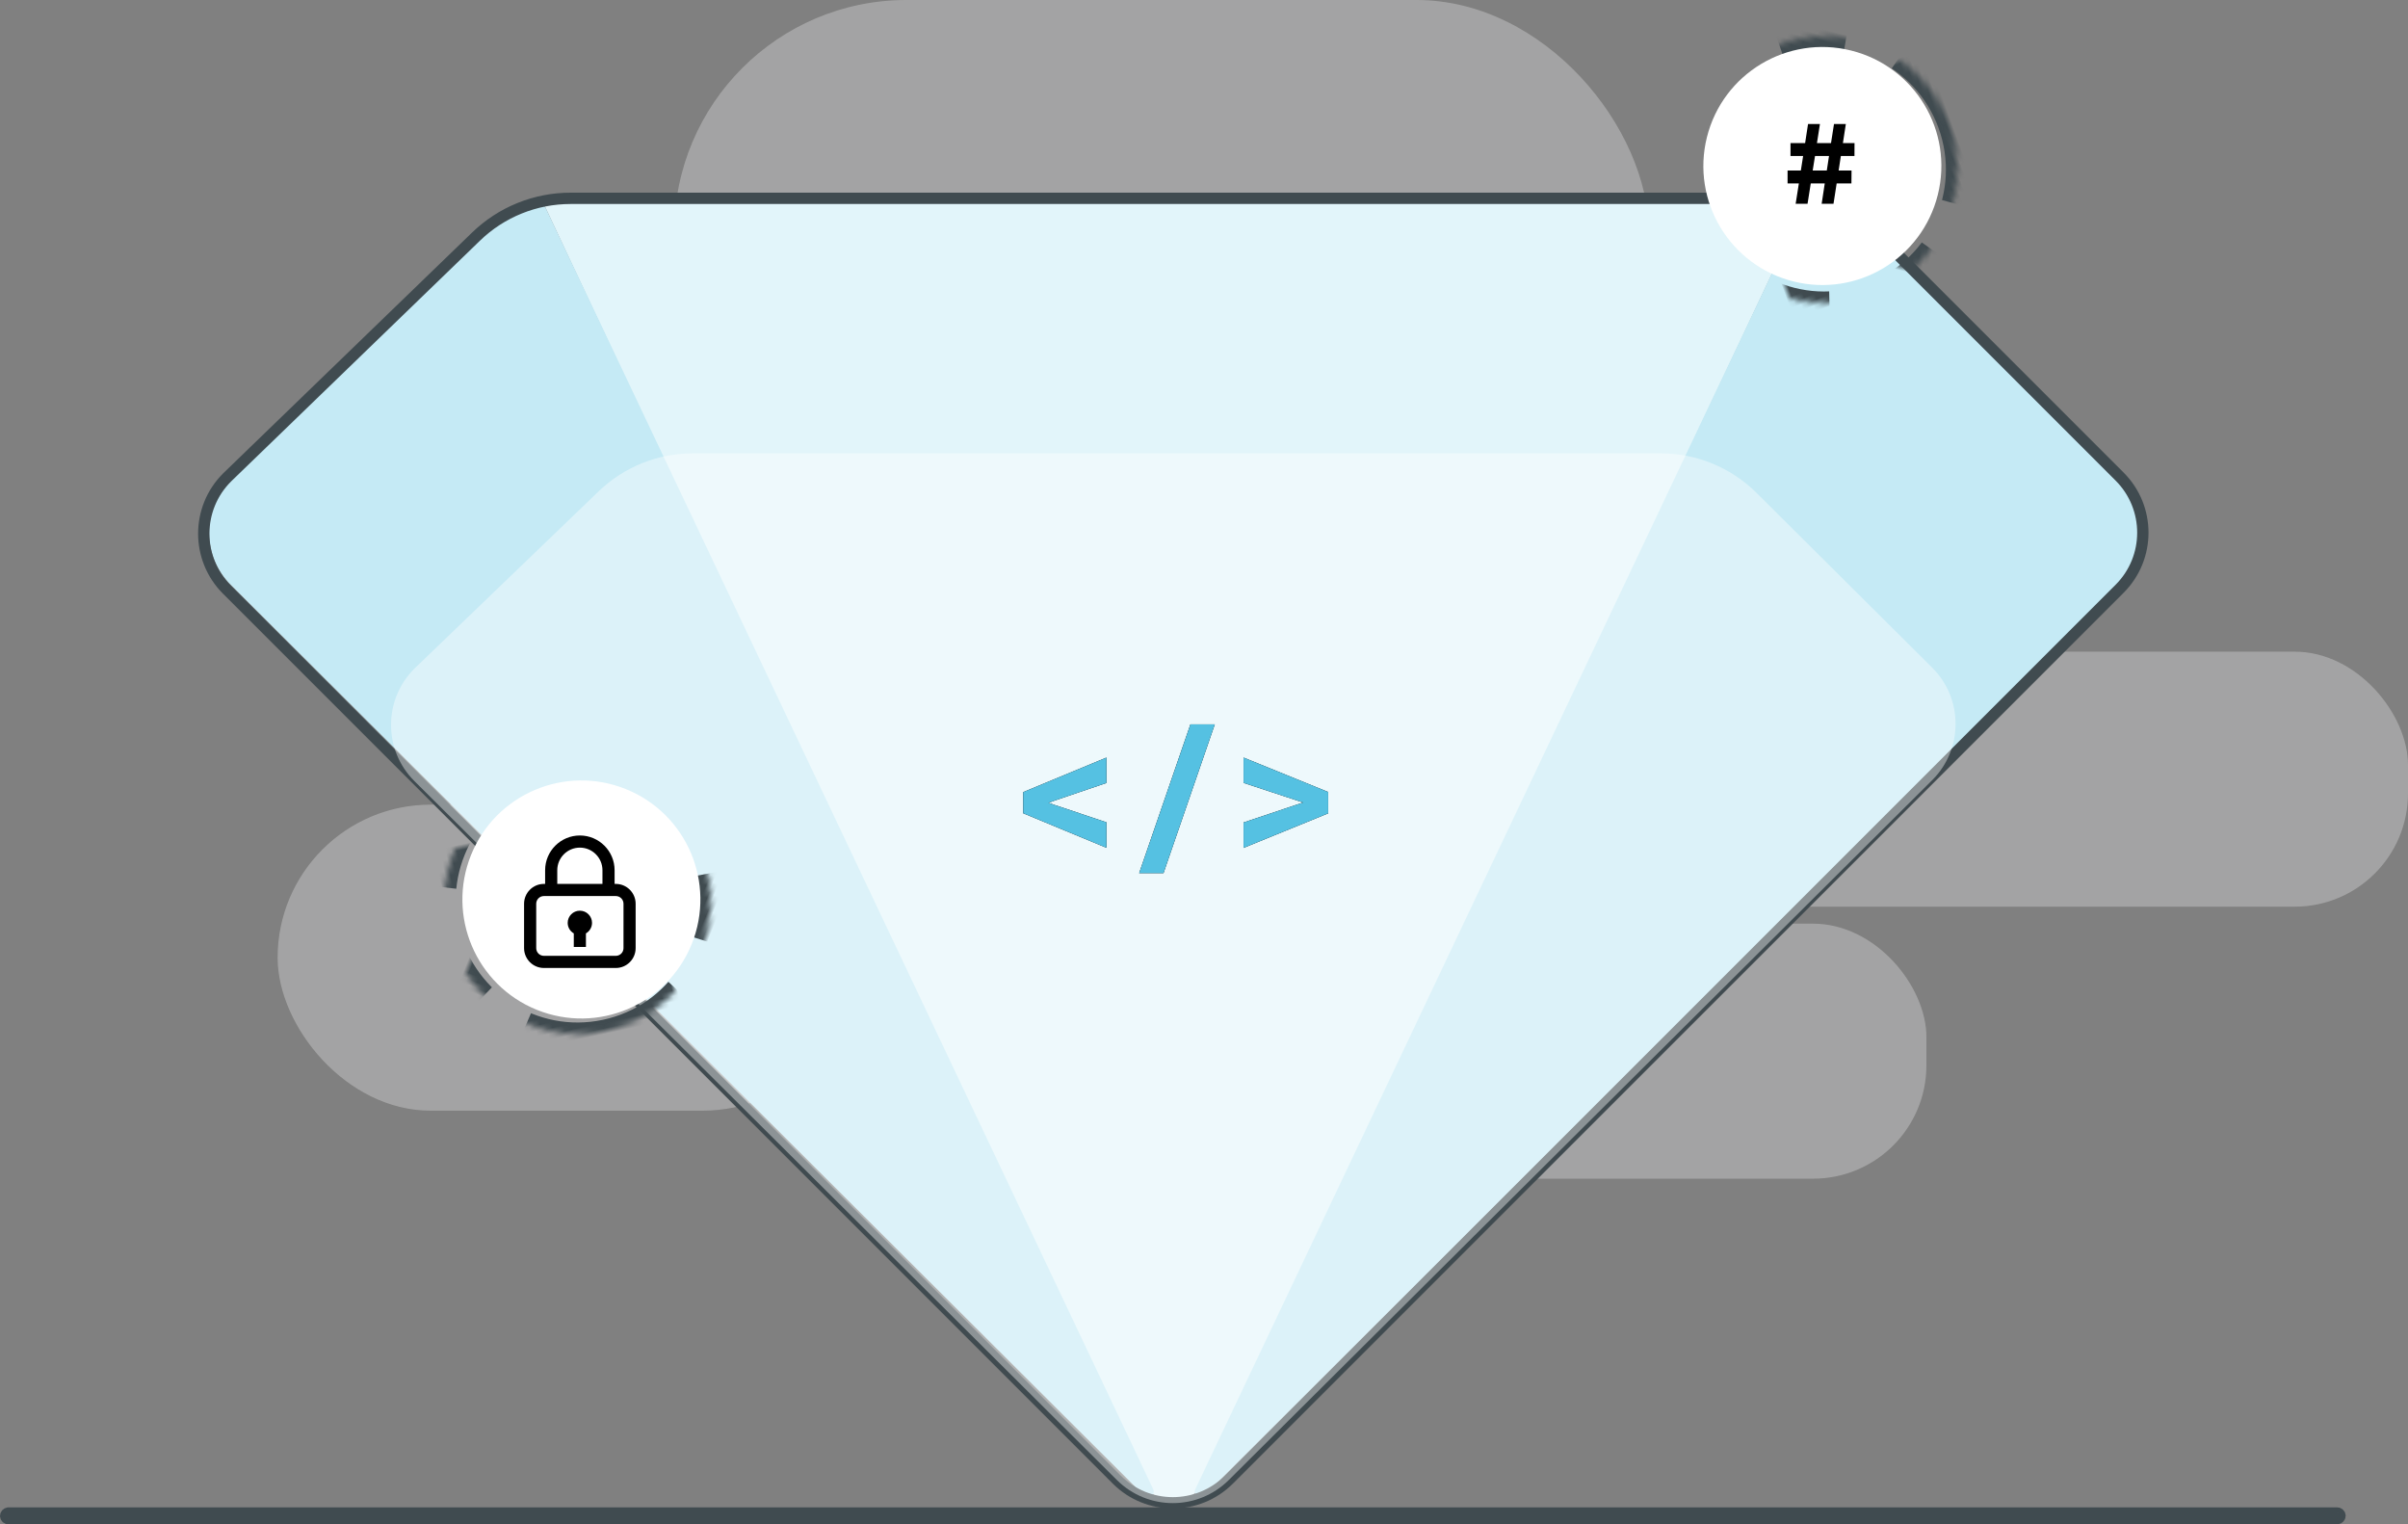 <?xml version="1.0" encoding="UTF-8"?>
<svg width="425px" height="269px" viewBox="0 0 425 269" version="1.1" xmlns="http://www.w3.org/2000/svg" xmlns:xlink="http://www.w3.org/1999/xlink">
    <rect x="0" y="0" width="425" height="269" fill="#808080" stroke="none"/>
    <defs>
        <path d="M165.282,114.609 L165.282,110.11 L156.185,107.072 L155.056,106.674 L156.185,106.259 L165.282,103.171 L165.282,98.688 L150.59,104.781 L150.59,108.517 L165.282,114.609 Z M175.355,119.075 L184.403,92.828 L180.104,92.828 L171.056,119.075 L175.355,119.075 Z M189.479,114.626 L204.421,108.533 L204.421,104.765 L189.479,98.688 L189.479,103.154 L199.009,106.292 L200.005,106.624 L198.992,106.956 L189.479,110.144 L189.479,114.626 Z" id="path-1"></path>
        <circle id="path-2" cx="33.5" cy="33.5" r="23.5"></circle>
        <mask id="mask-3" maskContentUnits="userSpaceOnUse" maskUnits="objectBoundingBox" x="0" y="0" width="47" height="47" fill="white">
            <use xlink:href="#path-2"></use>
        </mask>
        <circle id="path-4" cx="33.5" cy="33.5" r="23.5"></circle>
        <mask id="mask-5" maskContentUnits="userSpaceOnUse" maskUnits="objectBoundingBox" x="0" y="0" width="47" height="47" fill="white">
            <use xlink:href="#path-4"></use>
        </mask>
        <circle id="path-6" cx="33.5" cy="33.5" r="23.5"></circle>
        <mask id="mask-7" maskContentUnits="userSpaceOnUse" maskUnits="objectBoundingBox" x="0" y="0" width="47" height="47" fill="white">
            <use xlink:href="#path-6"></use>
        </mask>
        <circle id="path-8" cx="33.5" cy="33.5" r="23.5"></circle>
        <mask id="mask-9" maskContentUnits="userSpaceOnUse" maskUnits="objectBoundingBox" x="0" y="0" width="47" height="47" fill="white">
            <use xlink:href="#path-8"></use>
        </mask>
    </defs>
    <g id="Page-1" stroke="none" stroke-width="1" fill="none" fill-rule="evenodd">
        <g id="HOME" transform="translate(-720, -1064)">
            <g id="Group-55" transform="translate(720, 1050.437)">
                <g id="Group-19" transform="translate(49, 13.563)" fill="#E9E9EA" fill-rule="nonzero" opacity="0.34">
                    <rect id="Rectangle" x="0" y="142" width="102" height="54" rx="27"></rect>
                    <rect id="Rectangle-Copy" x="189" y="163" width="102" height="45" rx="20"></rect>
                    <rect id="Rectangle-Copy-46" x="242" y="115" width="134" height="45" rx="20"></rect>
                    <rect id="Rectangle-Copy-60" x="70" y="0" width="172" height="82" rx="41"></rect>
                </g>
                <g id="Group-4" transform="translate(30, 48.563)">
                    <path d="M65.5,0 L171.629,226.429 C173.036,229.43 176.608,230.722 179.608,229.316 C180.876,228.722 181.896,227.703 182.491,226.437 L289,0 L289,0 L65.5,0 Z" id="Path-3" fill="#E2F5FA"></path>
                    <path d="M182.576,228.935 L343.781,68.192 C348.865,63.123 348.877,54.892 343.808,49.808 C343.803,49.803 343.799,49.799 343.794,49.794 L301.482,7.482 C299.18,5.18 296.475,3.322 293.5,2 L290.783,0.793 C289.791,0.352 288.629,0.782 288.164,1.763 L180.967,227.799 C180.73,228.298 180.943,228.894 181.442,229.131 C181.823,229.312 182.277,229.234 182.576,228.935 Z" id="Path-3-Copy" fill="#C5EAF5"></path>
                    <path d="M5.576,228.935 L166.781,68.192 C171.865,63.123 171.877,54.892 166.808,49.808 C166.803,49.803 166.799,49.799 166.794,49.794 L124.482,7.482 C122.18,5.18 119.475,3.322 116.5,2 L113.783,0.793 C112.791,0.352 111.629,0.782 111.164,1.763 L3.967,227.799 C3.73,228.298 3.943,228.894 4.442,229.131 C4.823,229.312 5.277,229.234 5.576,228.935 Z" id="Path-3-Copy-2" fill="#C5EAF5" transform="translate(88.75, 116.5) scale(-1, 1) translate(-88.75, -116.5) "></path>
                    <path d="M70.708,0 L285.059,0 C291.424,-6.86708274e-14 297.529,2.529 302.029,7.029 L344.101,49.101 C349.568,54.568 349.568,63.432 344.101,68.899 L186.899,226.101 C181.432,231.568 172.568,231.568 167.101,226.101 L10.066,69.066 C4.599,63.599 4.599,54.734 10.066,49.267 C10.121,49.212 10.176,49.157 10.232,49.103 L54.022,6.749 C58.498,2.42 64.481,1.53546835e-14 70.708,0 Z" id="Path-2" stroke="#404B50" stroke-width="2"></path>
                    <path d="M92.298,45 L263.096,45 C269.439,45 275.525,47.511 280.022,51.985 L311.023,82.825 C316.504,88.278 316.527,97.142 311.074,102.624 C311.057,102.641 311.04,102.658 311.023,102.675 L186.874,226.178 C181.412,231.611 172.588,231.611 167.126,226.178 L43.145,102.842 C37.663,97.389 37.64,88.525 43.093,83.043 C43.165,82.971 43.238,82.899 43.312,82.828 L75.658,51.706 C80.129,47.403 86.093,45 92.298,45 Z" id="Path-2-Copy" fill="#FFFFFF" opacity="0.4"></path>
                    <g id="&lt;/&gt;" fill-rule="nonzero">
                        <use fill="#000000" xlink:href="#path-1"></use>
                        <use fill="#55C1E2" xlink:href="#path-1"></use>
                    </g>
                </g>
                <g id="Group-49" transform="translate(278.437, 0)">
                    <g id="Group-10-Copy" transform="translate(43.5, 43.5) rotate(200) translate(-43.5, -43.5) translate(10, 10)">
                        <use id="Oval-Copy-5" stroke="#404B50" mask="url(#mask-3)" stroke-width="4" stroke-dasharray="29,30" transform="translate(33.5, 33.5) rotate(-40) translate(-33.5, -33.5) " xlink:href="#path-2"></use>
                        <use id="Oval" stroke="#404B50" mask="url(#mask-5)" stroke-width="4" stroke-dasharray="12,48" transform="translate(33.5, 33.5) rotate(-96) translate(-33.5, -33.5) " xlink:href="#path-4"></use>
                        <path d="M34,55 C45.598,55 55,45.598 55,34 C55,22.402 45.598,13 34,13 C22.402,13 13,22.402 13,34 C13,45.598 22.402,55 34,55 Z" id="Oval-Copy-6" fill="#FFFFFF" transform="translate(34, 34) rotate(-96) translate(-34, -34) "></path>
                    </g>
                    <path d="M40.586,49.529 L41.152,45.936 L43.623,45.936 L43.076,49.529 L45.166,49.529 L45.723,45.936 L48.33,45.936 L48.35,43.651 L46.074,43.651 L46.465,41.092 L48.867,41.092 L48.877,38.817 L46.826,38.817 L47.344,35.447 L45.254,35.447 L44.727,38.817 L42.246,38.817 L42.774,35.447 L40.674,35.447 L40.156,38.817 L37.578,38.817 L37.578,41.092 L39.805,41.092 L39.404,43.651 L37.061,43.651 L37.061,45.936 L39.053,45.936 L38.486,49.529 L40.586,49.529 Z M43.984,43.651 L41.494,43.651 L41.904,41.092 L44.375,41.092 L43.984,43.651 Z" id="#" fill="#000000" fill-rule="nonzero"></path>
                </g>
                <g id="Group-49-Copy" transform="translate(56.437, 127)">
                    <g id="Group-10-Copy" transform="translate(45.5, 45.5) rotate(-62) translate(-45.5, -45.5) translate(12, 12)">
                        <use id="Oval-Copy-5" stroke="#404B50" mask="url(#mask-7)" stroke-width="4" stroke-dasharray="29,30" transform="translate(33.5, 33.5) rotate(-40) translate(-33.5, -33.5) " xlink:href="#path-6"></use>
                        <use id="Oval" stroke="#404B50" mask="url(#mask-9)" stroke-width="4" stroke-dasharray="12,48" transform="translate(33.5, 33.5) rotate(-96) translate(-33.5, -33.5) " xlink:href="#path-8"></use>
                        <path d="M34,55 C45.598,55 55,45.598 55,34 C55,22.402 45.598,13 34,13 C22.402,13 13,22.402 13,34 C13,45.598 22.402,55 34,55 Z" id="Oval-Copy-6" fill="#FFFFFF" transform="translate(34, 34) rotate(-96) translate(-34, -34) "></path>
                    </g>
                    <g id="padlock-svgrepo-com-(1)" transform="translate(36, 34)" fill="#000000" fill-rule="nonzero">
                        <path d="M16.251,8.546 L16.036,8.546 L16.036,6.131 C16.036,2.75 13.286,0 9.906,0 C6.525,0 3.775,2.75 3.775,6.131 L3.775,8.546 L3.559,8.546 C1.63,8.546 0.06,10.116 0.06,12.045 L0.06,19.883 C0.06,21.812 1.63,23.382 3.559,23.382 L16.252,23.382 C18.181,23.382 19.75,21.812 19.75,19.883 L19.75,12.045 C19.75,10.116 18.18,8.546 16.251,8.546 Z M5.918,6.131 C5.918,3.932 7.706,2.143 9.906,2.143 C12.105,2.143 13.894,3.932 13.894,6.131 L13.894,8.546 L5.918,8.546 L5.918,6.131 Z M17.607,19.883 C17.607,20.631 16.999,21.239 16.251,21.239 L3.559,21.239 C2.811,21.239 2.203,20.631 2.203,19.883 L2.203,12.045 C2.203,11.297 2.811,10.689 3.559,10.689 L16.252,10.689 C16.999,10.689 17.608,11.297 17.608,12.045 L17.607,19.883 L17.607,19.883 Z" id="Shape"></path>
                        <path d="M9.905,13.273 C8.719,13.273 7.757,14.234 7.757,15.42 C7.757,16.216 8.191,16.909 8.834,17.28 L8.834,19.668 L10.976,19.668 L10.976,17.28 C11.619,16.909 12.053,16.216 12.053,15.42 C12.053,14.234 11.091,13.273 9.905,13.273 Z" id="Path"></path>
                    </g>
                </g>
                <rect id="Rectangle-Copy-51" stroke="#404B50" stroke-width="2" fill="#FFFFFF" transform="translate(207, 281.063) scale(1, -1) translate(-207, -281.063) " x="1" y="280.563" width="412" height="1" rx="0.5"></rect>
            </g>
        </g>
    </g>
</svg>
